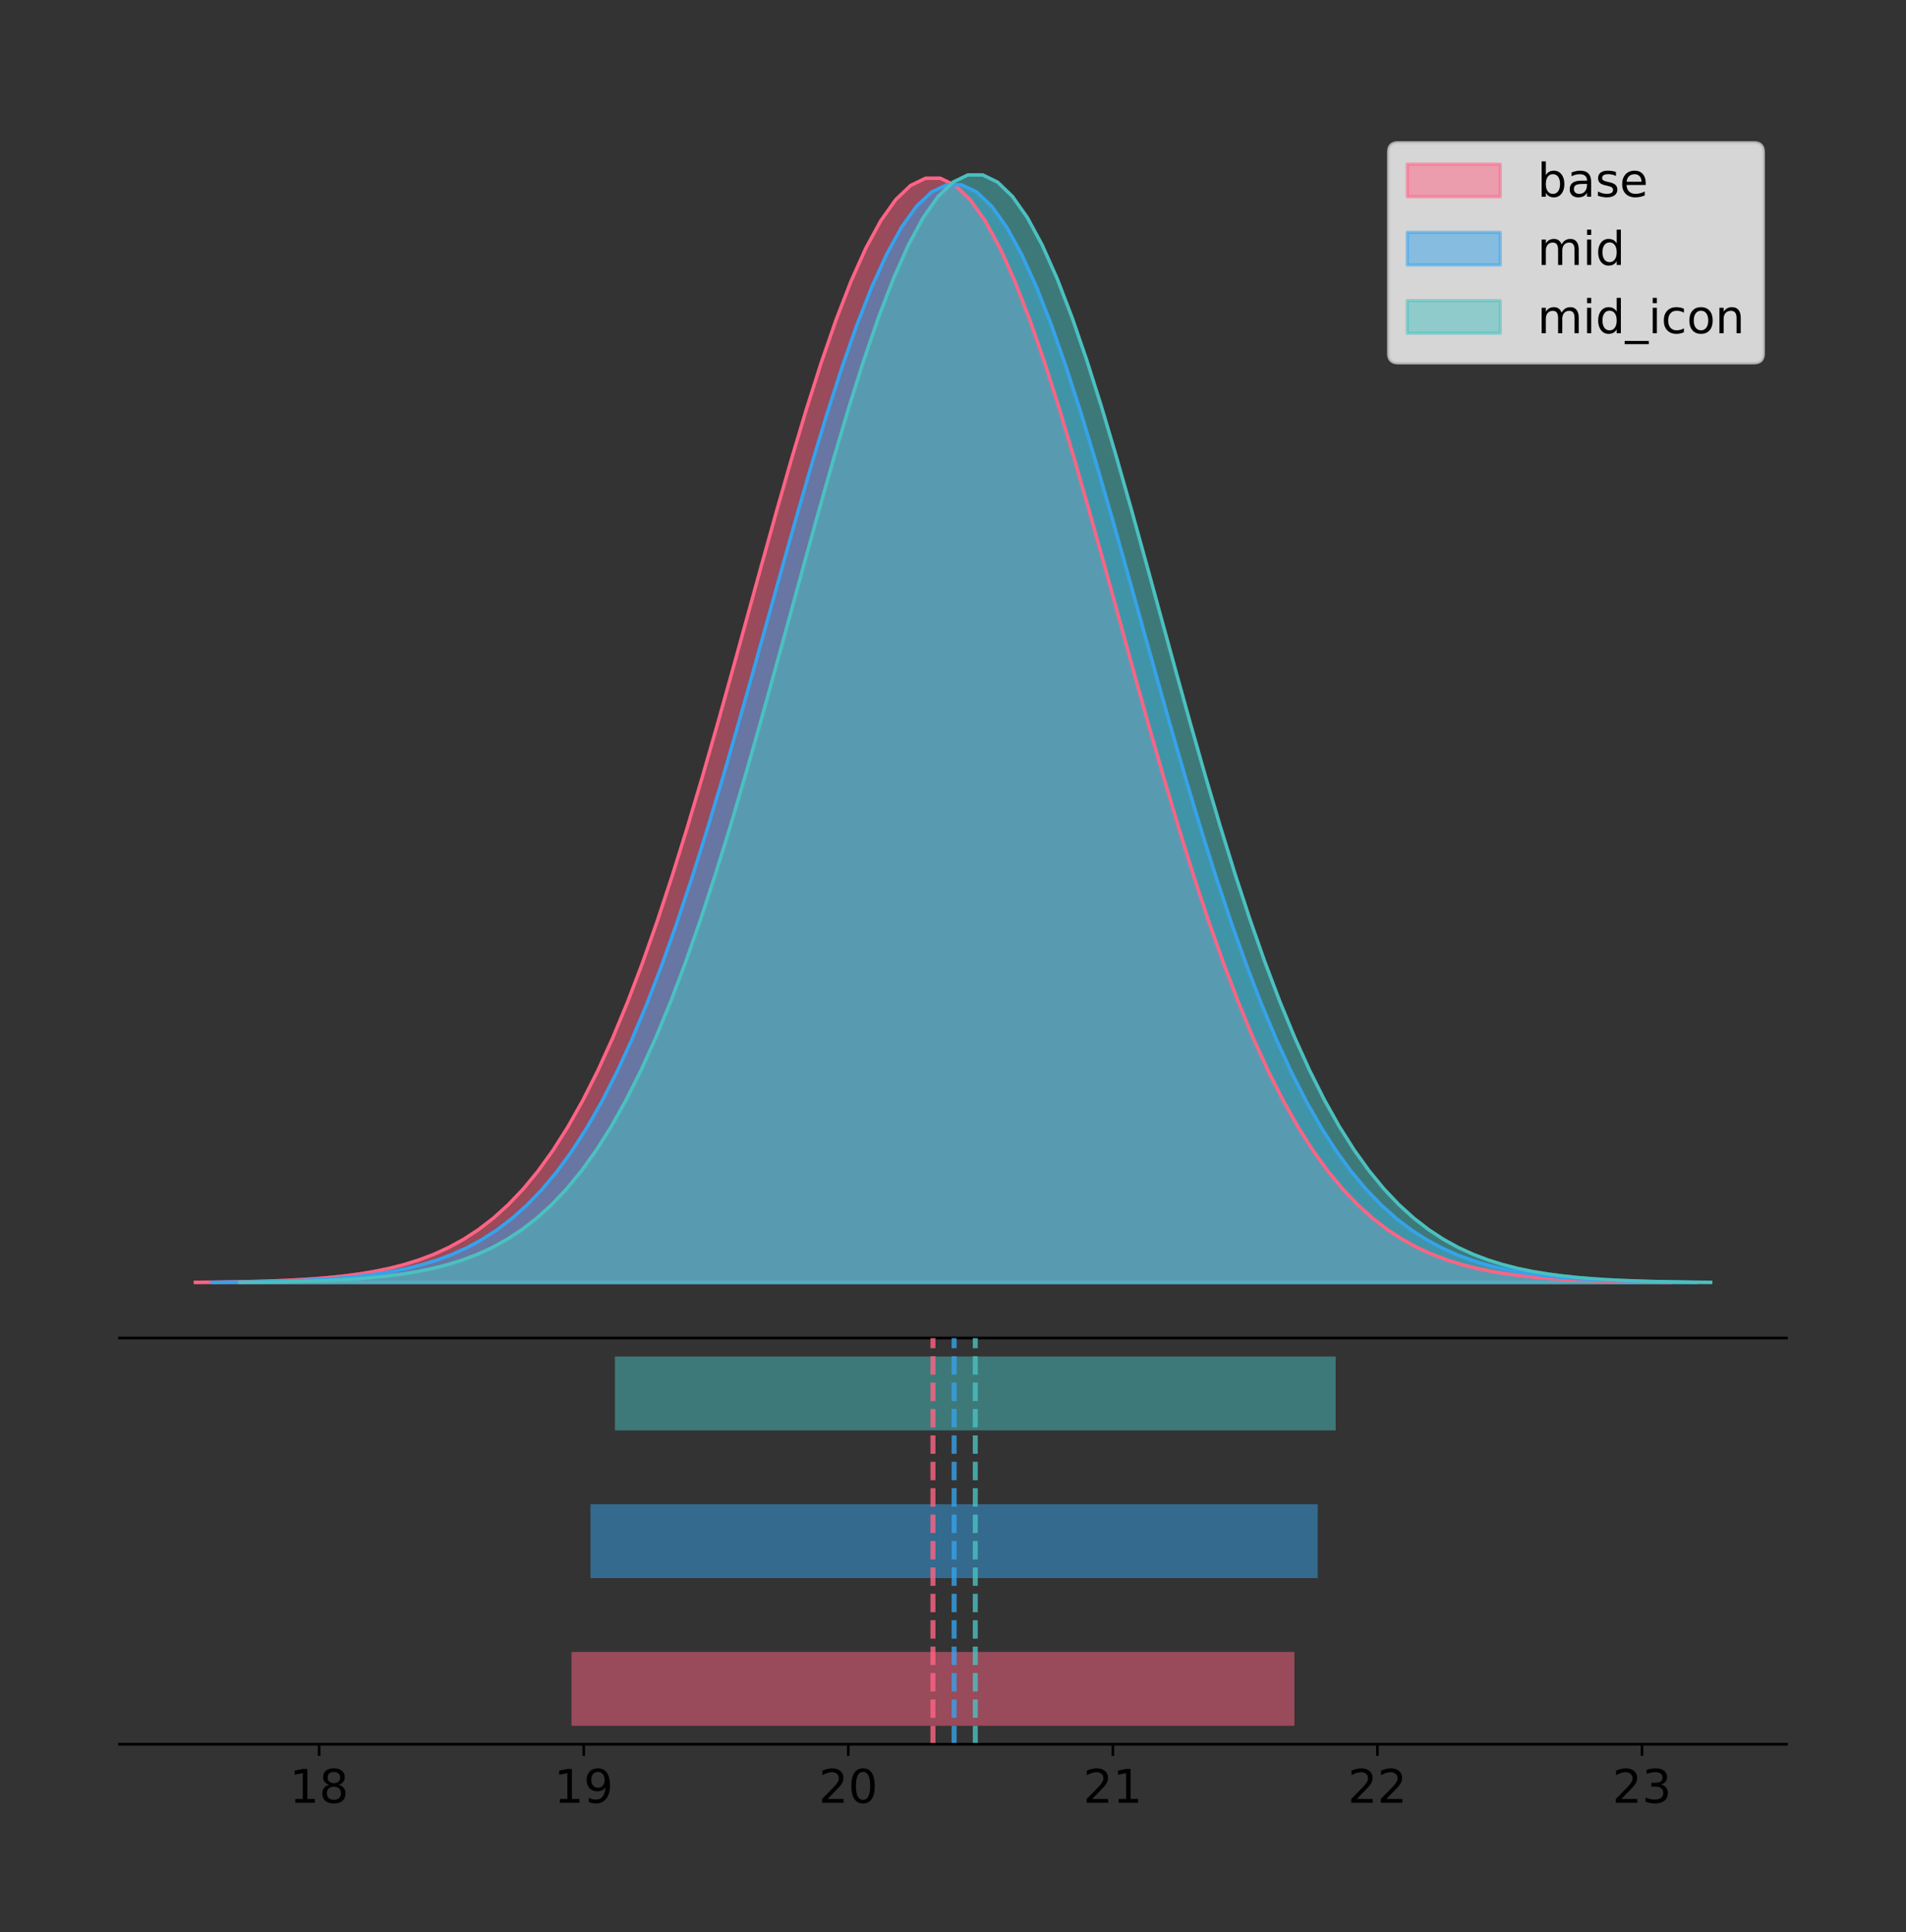 <?xml version="1.0" encoding="utf-8" standalone="no"?>
<!DOCTYPE svg PUBLIC "-//W3C//DTD SVG 1.1//EN"
  "http://www.w3.org/Graphics/SVG/1.1/DTD/svg11.dtd">
<!-- Created with matplotlib (https://matplotlib.org/) -->
<svg height="581.789pt" version="1.1" viewBox="0 0 574.2 581.789" width="574.2pt" xmlns="http://www.w3.org/2000/svg" xmlns:xlink="http://www.w3.org/1999/xlink">
 <rect x="0" y="0" width="574.2" height="581.789" fill="#333333" stroke="none"/>
 <defs>
  <style type="text/css">
*{stroke-linecap:butt;stroke-linejoin:round;}
  </style>
 </defs>
 <g id="figure_1">
  <g id="patch_1">
   <path d="M 0 581.789 
L 574.2 581.789 
L 574.2 0 
L 0 0 
z
" style="fill:none;"/>
  </g>
  <g id="axes_1">
   <g id="patch_2">
    <path d="M 36 402.93 
L 538.2 402.93 
L 538.2 36 
L 36 36 
z
" style="fill:none;"/>
   </g>
   <g id="PolyCollection_1">
    <defs>
     <path d="M 58.827 -195.538 
L 58.827 -195.65 
L 63.317 -195.692 
L 67.806 -195.748 
L 72.296 -195.824 
L 76.785 -195.924 
L 81.275 -196.056 
L 85.764 -196.228 
L 90.254 -196.452 
L 94.743 -196.741 
L 99.233 -197.11 
L 103.723 -197.579 
L 108.212 -198.171 
L 112.702 -198.913 
L 117.191 -199.835 
L 121.681 -200.974 
L 126.17 -202.369 
L 130.66 -204.068 
L 135.149 -206.119 
L 139.639 -208.578 
L 144.128 -211.503 
L 148.618 -214.958 
L 153.107 -219.007 
L 157.597 -223.715 
L 162.086 -229.148 
L 166.576 -235.367 
L 171.065 -242.43 
L 175.555 -250.387 
L 180.044 -259.275 
L 184.534 -269.122 
L 189.023 -279.937 
L 193.513 -291.711 
L 198.002 -304.415 
L 202.492 -317.995 
L 206.982 -332.372 
L 211.471 -347.442 
L 215.961 -363.074 
L 220.45 -379.111 
L 224.94 -395.375 
L 229.429 -411.664 
L 233.919 -427.76 
L 238.408 -443.43 
L 242.898 -458.435 
L 247.387 -472.534 
L 251.877 -485.489 
L 256.366 -497.074 
L 260.856 -507.082 
L 265.345 -515.327 
L 269.835 -521.653 
L 274.324 -525.94 
L 278.814 -528.105 
L 283.303 -528.105 
L 287.793 -525.94 
L 292.282 -521.653 
L 296.772 -515.327 
L 301.262 -507.082 
L 305.751 -497.074 
L 310.241 -485.489 
L 314.73 -472.534 
L 319.22 -458.435 
L 323.709 -443.43 
L 328.199 -427.76 
L 332.688 -411.664 
L 337.178 -395.375 
L 341.667 -379.111 
L 346.157 -363.074 
L 350.646 -347.442 
L 355.136 -332.372 
L 359.625 -317.995 
L 364.115 -304.415 
L 368.604 -291.711 
L 373.094 -279.937 
L 377.583 -269.122 
L 382.073 -259.275 
L 386.562 -250.387 
L 391.052 -242.43 
L 395.542 -235.367 
L 400.031 -229.148 
L 404.521 -223.715 
L 409.01 -219.007 
L 413.5 -214.958 
L 417.989 -211.503 
L 422.479 -208.578 
L 426.968 -206.119 
L 431.458 -204.068 
L 435.947 -202.369 
L 440.437 -200.974 
L 444.926 -199.835 
L 449.416 -198.913 
L 453.905 -198.171 
L 458.395 -197.579 
L 462.884 -197.11 
L 467.374 -196.741 
L 471.863 -196.452 
L 476.353 -196.228 
L 480.842 -196.056 
L 485.332 -195.924 
L 489.821 -195.824 
L 494.311 -195.748 
L 498.801 -195.692 
L 503.29 -195.65 
L 503.29 -195.538 
L 503.29 -195.538 
L 498.801 -195.538 
L 494.311 -195.538 
L 489.821 -195.538 
L 485.332 -195.538 
L 480.842 -195.538 
L 476.353 -195.538 
L 471.863 -195.538 
L 467.374 -195.538 
L 462.884 -195.538 
L 458.395 -195.538 
L 453.905 -195.538 
L 449.416 -195.538 
L 444.926 -195.538 
L 440.437 -195.538 
L 435.947 -195.538 
L 431.458 -195.538 
L 426.968 -195.538 
L 422.479 -195.538 
L 417.989 -195.538 
L 413.5 -195.538 
L 409.01 -195.538 
L 404.521 -195.538 
L 400.031 -195.538 
L 395.542 -195.538 
L 391.052 -195.538 
L 386.562 -195.538 
L 382.073 -195.538 
L 377.583 -195.538 
L 373.094 -195.538 
L 368.604 -195.538 
L 364.115 -195.538 
L 359.625 -195.538 
L 355.136 -195.538 
L 350.646 -195.538 
L 346.157 -195.538 
L 341.667 -195.538 
L 337.178 -195.538 
L 332.688 -195.538 
L 328.199 -195.538 
L 323.709 -195.538 
L 319.22 -195.538 
L 314.73 -195.538 
L 310.241 -195.538 
L 305.751 -195.538 
L 301.262 -195.538 
L 296.772 -195.538 
L 292.282 -195.538 
L 287.793 -195.538 
L 283.303 -195.538 
L 278.814 -195.538 
L 274.324 -195.538 
L 269.835 -195.538 
L 265.345 -195.538 
L 260.856 -195.538 
L 256.366 -195.538 
L 251.877 -195.538 
L 247.387 -195.538 
L 242.898 -195.538 
L 238.408 -195.538 
L 233.919 -195.538 
L 229.429 -195.538 
L 224.94 -195.538 
L 220.45 -195.538 
L 215.961 -195.538 
L 211.471 -195.538 
L 206.982 -195.538 
L 202.492 -195.538 
L 198.002 -195.538 
L 193.513 -195.538 
L 189.023 -195.538 
L 184.534 -195.538 
L 180.044 -195.538 
L 175.555 -195.538 
L 171.065 -195.538 
L 166.576 -195.538 
L 162.086 -195.538 
L 157.597 -195.538 
L 153.107 -195.538 
L 148.618 -195.538 
L 144.128 -195.538 
L 139.639 -195.538 
L 135.149 -195.538 
L 130.66 -195.538 
L 126.17 -195.538 
L 121.681 -195.538 
L 117.191 -195.538 
L 112.702 -195.538 
L 108.212 -195.538 
L 103.723 -195.538 
L 99.233 -195.538 
L 94.743 -195.538 
L 90.254 -195.538 
L 85.764 -195.538 
L 81.275 -195.538 
L 76.785 -195.538 
L 72.296 -195.538 
L 67.806 -195.538 
L 63.317 -195.538 
L 58.827 -195.538 
z
" id="m7f596cb590" style="stroke:#ff6384;stroke-opacity:0.5;"/>
    </defs>
    <g clip-path="url(#p32e3e38501)">
     <use style="fill:#ff6384;fill-opacity:0.5;stroke:#ff6384;stroke-opacity:0.5;" x="0" xlink:href="#m7f596cb590" y="581.789"/>
    </g>
   </g>
   <g id="PolyCollection_2">
    <defs>
     <path d="M 63.867 -195.538 
L 63.867 -195.649 
L 68.383 -195.691 
L 72.9 -195.747 
L 77.416 -195.822 
L 81.933 -195.922 
L 86.449 -196.053 
L 90.966 -196.224 
L 95.482 -196.447 
L 99.999 -196.734 
L 104.516 -197.101 
L 109.032 -197.567 
L 113.549 -198.155 
L 118.065 -198.892 
L 122.582 -199.809 
L 127.098 -200.941 
L 131.615 -202.329 
L 136.131 -204.017 
L 140.648 -206.055 
L 145.164 -208.5 
L 149.681 -211.408 
L 154.197 -214.842 
L 158.714 -218.867 
L 163.23 -223.547 
L 167.747 -228.947 
L 172.264 -235.129 
L 176.78 -242.15 
L 181.297 -250.058 
L 185.813 -258.894 
L 190.33 -268.682 
L 194.846 -279.432 
L 199.363 -291.136 
L 203.879 -303.764 
L 208.396 -317.262 
L 212.912 -331.554 
L 217.429 -346.533 
L 221.945 -362.072 
L 226.462 -378.014 
L 230.978 -394.18 
L 235.495 -410.372 
L 240.012 -426.371 
L 244.528 -441.947 
L 249.045 -456.863 
L 253.561 -470.877 
L 258.078 -483.755 
L 262.594 -495.271 
L 267.111 -505.219 
L 271.627 -513.414 
L 276.144 -519.703 
L 280.66 -523.964 
L 285.177 -526.116 
L 289.693 -526.116 
L 294.21 -523.964 
L 298.727 -519.703 
L 303.243 -513.414 
L 307.76 -505.219 
L 312.276 -495.271 
L 316.793 -483.755 
L 321.309 -470.877 
L 325.826 -456.863 
L 330.342 -441.947 
L 334.859 -426.371 
L 339.375 -410.372 
L 343.892 -394.18 
L 348.408 -378.014 
L 352.925 -362.072 
L 357.441 -346.533 
L 361.958 -331.554 
L 366.475 -317.262 
L 370.991 -303.764 
L 375.508 -291.136 
L 380.024 -279.432 
L 384.541 -268.682 
L 389.057 -258.894 
L 393.574 -250.058 
L 398.09 -242.15 
L 402.607 -235.129 
L 407.123 -228.947 
L 411.64 -223.547 
L 416.156 -218.867 
L 420.673 -214.842 
L 425.189 -211.408 
L 429.706 -208.5 
L 434.223 -206.055 
L 438.739 -204.017 
L 443.256 -202.329 
L 447.772 -200.941 
L 452.289 -199.809 
L 456.805 -198.892 
L 461.322 -198.155 
L 465.838 -197.567 
L 470.355 -197.101 
L 474.871 -196.734 
L 479.388 -196.447 
L 483.904 -196.224 
L 488.421 -196.053 
L 492.937 -195.922 
L 497.454 -195.822 
L 501.971 -195.747 
L 506.487 -195.691 
L 511.004 -195.649 
L 511.004 -195.538 
L 511.004 -195.538 
L 506.487 -195.538 
L 501.971 -195.538 
L 497.454 -195.538 
L 492.937 -195.538 
L 488.421 -195.538 
L 483.904 -195.538 
L 479.388 -195.538 
L 474.871 -195.538 
L 470.355 -195.538 
L 465.838 -195.538 
L 461.322 -195.538 
L 456.805 -195.538 
L 452.289 -195.538 
L 447.772 -195.538 
L 443.256 -195.538 
L 438.739 -195.538 
L 434.223 -195.538 
L 429.706 -195.538 
L 425.189 -195.538 
L 420.673 -195.538 
L 416.156 -195.538 
L 411.64 -195.538 
L 407.123 -195.538 
L 402.607 -195.538 
L 398.09 -195.538 
L 393.574 -195.538 
L 389.057 -195.538 
L 384.541 -195.538 
L 380.024 -195.538 
L 375.508 -195.538 
L 370.991 -195.538 
L 366.475 -195.538 
L 361.958 -195.538 
L 357.441 -195.538 
L 352.925 -195.538 
L 348.408 -195.538 
L 343.892 -195.538 
L 339.375 -195.538 
L 334.859 -195.538 
L 330.342 -195.538 
L 325.826 -195.538 
L 321.309 -195.538 
L 316.793 -195.538 
L 312.276 -195.538 
L 307.76 -195.538 
L 303.243 -195.538 
L 298.727 -195.538 
L 294.21 -195.538 
L 289.693 -195.538 
L 285.177 -195.538 
L 280.66 -195.538 
L 276.144 -195.538 
L 271.627 -195.538 
L 267.111 -195.538 
L 262.594 -195.538 
L 258.078 -195.538 
L 253.561 -195.538 
L 249.045 -195.538 
L 244.528 -195.538 
L 240.012 -195.538 
L 235.495 -195.538 
L 230.978 -195.538 
L 226.462 -195.538 
L 221.945 -195.538 
L 217.429 -195.538 
L 212.912 -195.538 
L 208.396 -195.538 
L 203.879 -195.538 
L 199.363 -195.538 
L 194.846 -195.538 
L 190.33 -195.538 
L 185.813 -195.538 
L 181.297 -195.538 
L 176.78 -195.538 
L 172.264 -195.538 
L 167.747 -195.538 
L 163.23 -195.538 
L 158.714 -195.538 
L 154.197 -195.538 
L 149.681 -195.538 
L 145.164 -195.538 
L 140.648 -195.538 
L 136.131 -195.538 
L 131.615 -195.538 
L 127.098 -195.538 
L 122.582 -195.538 
L 118.065 -195.538 
L 113.549 -195.538 
L 109.032 -195.538 
L 104.516 -195.538 
L 99.999 -195.538 
L 95.482 -195.538 
L 90.966 -195.538 
L 86.449 -195.538 
L 81.933 -195.538 
L 77.416 -195.538 
L 72.9 -195.538 
L 68.383 -195.538 
L 63.867 -195.538 
z
" id="m37e6341b91" style="stroke:#36a2eb;stroke-opacity:0.5;"/>
    </defs>
    <g clip-path="url(#p32e3e38501)">
     <use style="fill:#36a2eb;fill-opacity:0.5;stroke:#36a2eb;stroke-opacity:0.5;" x="0" xlink:href="#m37e6341b91" y="581.789"/>
    </g>
   </g>
   <g id="PolyCollection_3">
    <defs>
     <path d="M 72.251 -195.538 
L 72.251 -195.65 
L 76.727 -195.692 
L 81.203 -195.749 
L 85.679 -195.825 
L 90.155 -195.925 
L 94.631 -196.058 
L 99.106 -196.23 
L 103.582 -196.455 
L 108.058 -196.744 
L 112.534 -197.115 
L 117.01 -197.585 
L 121.486 -198.179 
L 125.962 -198.923 
L 130.438 -199.848 
L 134.914 -200.99 
L 139.39 -202.39 
L 143.866 -204.093 
L 148.342 -206.151 
L 152.818 -208.617 
L 157.294 -211.552 
L 161.77 -215.017 
L 166.246 -219.078 
L 170.722 -223.801 
L 175.198 -229.25 
L 179.674 -235.488 
L 184.15 -242.572 
L 188.626 -250.552 
L 193.102 -259.468 
L 197.578 -269.344 
L 202.054 -280.192 
L 206.53 -292.002 
L 211.006 -304.744 
L 215.482 -318.365 
L 219.958 -332.786 
L 224.434 -347.901 
L 228.91 -363.58 
L 233.386 -379.667 
L 237.862 -395.98 
L 242.338 -412.318 
L 246.814 -428.462 
L 251.29 -444.18 
L 255.766 -459.23 
L 260.242 -473.372 
L 264.718 -486.366 
L 269.194 -497.987 
L 273.67 -508.025 
L 278.146 -516.294 
L 282.622 -522.64 
L 287.098 -526.94 
L 291.574 -529.111 
L 296.05 -529.111 
L 300.526 -526.94 
L 305.002 -522.64 
L 309.478 -516.294 
L 313.954 -508.025 
L 318.43 -497.987 
L 322.906 -486.366 
L 327.382 -473.372 
L 331.858 -459.23 
L 336.333 -444.18 
L 340.809 -428.462 
L 345.285 -412.318 
L 349.761 -395.98 
L 354.237 -379.667 
L 358.713 -363.58 
L 363.189 -347.901 
L 367.665 -332.786 
L 372.141 -318.365 
L 376.617 -304.744 
L 381.093 -292.002 
L 385.569 -280.192 
L 390.045 -269.344 
L 394.521 -259.468 
L 398.997 -250.552 
L 403.473 -242.572 
L 407.949 -235.488 
L 412.425 -229.25 
L 416.901 -223.801 
L 421.377 -219.078 
L 425.853 -215.017 
L 430.329 -211.552 
L 434.805 -208.617 
L 439.281 -206.151 
L 443.757 -204.093 
L 448.233 -202.39 
L 452.709 -200.99 
L 457.185 -199.848 
L 461.661 -198.923 
L 466.137 -198.179 
L 470.613 -197.585 
L 475.089 -197.115 
L 479.565 -196.744 
L 484.041 -196.455 
L 488.517 -196.23 
L 492.993 -196.058 
L 497.469 -195.925 
L 501.945 -195.825 
L 506.421 -195.749 
L 510.897 -195.692 
L 515.373 -195.65 
L 515.373 -195.538 
L 515.373 -195.538 
L 510.897 -195.538 
L 506.421 -195.538 
L 501.945 -195.538 
L 497.469 -195.538 
L 492.993 -195.538 
L 488.517 -195.538 
L 484.041 -195.538 
L 479.565 -195.538 
L 475.089 -195.538 
L 470.613 -195.538 
L 466.137 -195.538 
L 461.661 -195.538 
L 457.185 -195.538 
L 452.709 -195.538 
L 448.233 -195.538 
L 443.757 -195.538 
L 439.281 -195.538 
L 434.805 -195.538 
L 430.329 -195.538 
L 425.853 -195.538 
L 421.377 -195.538 
L 416.901 -195.538 
L 412.425 -195.538 
L 407.949 -195.538 
L 403.473 -195.538 
L 398.997 -195.538 
L 394.521 -195.538 
L 390.045 -195.538 
L 385.569 -195.538 
L 381.093 -195.538 
L 376.617 -195.538 
L 372.141 -195.538 
L 367.665 -195.538 
L 363.189 -195.538 
L 358.713 -195.538 
L 354.237 -195.538 
L 349.761 -195.538 
L 345.285 -195.538 
L 340.809 -195.538 
L 336.333 -195.538 
L 331.858 -195.538 
L 327.382 -195.538 
L 322.906 -195.538 
L 318.43 -195.538 
L 313.954 -195.538 
L 309.478 -195.538 
L 305.002 -195.538 
L 300.526 -195.538 
L 296.05 -195.538 
L 291.574 -195.538 
L 287.098 -195.538 
L 282.622 -195.538 
L 278.146 -195.538 
L 273.67 -195.538 
L 269.194 -195.538 
L 264.718 -195.538 
L 260.242 -195.538 
L 255.766 -195.538 
L 251.29 -195.538 
L 246.814 -195.538 
L 242.338 -195.538 
L 237.862 -195.538 
L 233.386 -195.538 
L 228.91 -195.538 
L 224.434 -195.538 
L 219.958 -195.538 
L 215.482 -195.538 
L 211.006 -195.538 
L 206.53 -195.538 
L 202.054 -195.538 
L 197.578 -195.538 
L 193.102 -195.538 
L 188.626 -195.538 
L 184.15 -195.538 
L 179.674 -195.538 
L 175.198 -195.538 
L 170.722 -195.538 
L 166.246 -195.538 
L 161.77 -195.538 
L 157.294 -195.538 
L 152.818 -195.538 
L 148.342 -195.538 
L 143.866 -195.538 
L 139.39 -195.538 
L 134.914 -195.538 
L 130.438 -195.538 
L 125.962 -195.538 
L 121.486 -195.538 
L 117.01 -195.538 
L 112.534 -195.538 
L 108.058 -195.538 
L 103.582 -195.538 
L 99.106 -195.538 
L 94.631 -195.538 
L 90.155 -195.538 
L 85.679 -195.538 
L 81.203 -195.538 
L 76.727 -195.538 
L 72.251 -195.538 
z
" id="mb590c87e00" style="stroke:#4bc0c0;stroke-opacity:0.5;"/>
    </defs>
    <g clip-path="url(#p32e3e38501)">
     <use style="fill:#4bc0c0;fill-opacity:0.5;stroke:#4bc0c0;stroke-opacity:0.5;" x="0" xlink:href="#mb590c87e00" y="581.789"/>
    </g>
   </g>
   <g id="line2d_1">
    <path clip-path="url(#p32e3e38501)" d="M 58.827 386.14 
L 63.317 386.098 
L 67.806 386.041 
L 72.296 385.965 
L 76.785 385.865 
L 81.275 385.733 
L 85.764 385.561 
L 90.254 385.337 
L 94.743 385.049 
L 99.233 384.679 
L 103.723 384.21 
L 108.212 383.618 
L 112.702 382.877 
L 117.191 381.954 
L 121.681 380.816 
L 126.17 379.42 
L 130.66 377.722 
L 135.149 375.671 
L 139.639 373.212 
L 144.128 370.286 
L 148.618 366.831 
L 153.107 362.782 
L 157.597 358.074 
L 162.086 352.641 
L 166.576 346.422 
L 171.065 339.359 
L 175.555 331.403 
L 180.044 322.514 
L 184.534 312.668 
L 189.023 301.853 
L 193.513 290.078 
L 198.002 277.374 
L 202.492 263.795 
L 206.982 249.418 
L 211.471 234.348 
L 215.961 218.716 
L 220.45 202.678 
L 224.94 186.414 
L 229.429 170.125 
L 233.919 154.03 
L 238.408 138.36 
L 242.898 123.354 
L 247.387 109.256 
L 251.877 96.301 
L 256.366 84.715 
L 260.856 74.707 
L 265.345 66.463 
L 269.835 60.136 
L 274.324 55.849 
L 278.814 53.685 
L 283.303 53.685 
L 287.793 55.849 
L 292.282 60.136 
L 296.772 66.463 
L 301.262 74.707 
L 305.751 84.715 
L 310.241 96.301 
L 314.73 109.256 
L 319.22 123.354 
L 323.709 138.36 
L 328.199 154.03 
L 332.688 170.125 
L 337.178 186.414 
L 341.667 202.678 
L 346.157 218.716 
L 350.646 234.348 
L 355.136 249.418 
L 359.625 263.795 
L 364.115 277.374 
L 368.604 290.078 
L 373.094 301.853 
L 377.583 312.668 
L 382.073 322.514 
L 386.562 331.403 
L 391.052 339.359 
L 395.542 346.422 
L 400.031 352.641 
L 404.521 358.074 
L 409.01 362.782 
L 413.5 366.831 
L 417.989 370.286 
L 422.479 373.212 
L 426.968 375.671 
L 431.458 377.722 
L 435.947 379.42 
L 440.437 380.816 
L 444.926 381.954 
L 449.416 382.877 
L 453.905 383.618 
L 458.395 384.21 
L 462.884 384.679 
L 467.374 385.049 
L 471.863 385.337 
L 476.353 385.561 
L 480.842 385.733 
L 485.332 385.865 
L 489.821 385.965 
L 494.311 386.041 
L 498.801 386.098 
L 503.29 386.14 
" style="fill:none;stroke:#ff6384;stroke-linecap:square;"/>
   </g>
   <g id="line2d_2">
    <path clip-path="url(#p32e3e38501)" d="M 63.867 386.14 
L 68.383 386.099 
L 72.9 386.042 
L 77.416 385.967 
L 81.933 385.868 
L 86.449 385.736 
L 90.966 385.565 
L 95.482 385.343 
L 99.999 385.056 
L 104.516 384.689 
L 109.032 384.222 
L 113.549 383.634 
L 118.065 382.897 
L 122.582 381.98 
L 127.098 380.848 
L 131.615 379.461 
L 136.131 377.773 
L 140.648 375.734 
L 145.164 373.29 
L 149.681 370.382 
L 154.197 366.947 
L 158.714 362.923 
L 163.23 358.242 
L 167.747 352.842 
L 172.264 346.66 
L 176.78 339.639 
L 181.297 331.731 
L 185.813 322.896 
L 190.33 313.108 
L 194.846 302.357 
L 199.363 290.653 
L 203.879 278.025 
L 208.396 264.527 
L 212.912 250.236 
L 217.429 235.256 
L 221.945 219.718 
L 226.462 203.776 
L 230.978 187.609 
L 235.495 171.417 
L 240.012 155.418 
L 244.528 139.842 
L 249.045 124.927 
L 253.561 110.912 
L 258.078 98.035 
L 262.594 86.518 
L 267.111 76.571 
L 271.627 68.375 
L 276.144 62.087 
L 280.66 57.825 
L 285.177 55.674 
L 289.693 55.674 
L 294.21 57.825 
L 298.727 62.087 
L 303.243 68.375 
L 307.76 76.571 
L 312.276 86.518 
L 316.793 98.035 
L 321.309 110.912 
L 325.826 124.927 
L 330.342 139.842 
L 334.859 155.418 
L 339.375 171.417 
L 343.892 187.609 
L 348.408 203.776 
L 352.925 219.718 
L 357.441 235.256 
L 361.958 250.236 
L 366.475 264.527 
L 370.991 278.025 
L 375.508 290.653 
L 380.024 302.357 
L 384.541 313.108 
L 389.057 322.896 
L 393.574 331.731 
L 398.09 339.639 
L 402.607 346.66 
L 407.123 352.842 
L 411.64 358.242 
L 416.156 362.923 
L 420.673 366.947 
L 425.189 370.382 
L 429.706 373.29 
L 434.223 375.734 
L 438.739 377.773 
L 443.256 379.461 
L 447.772 380.848 
L 452.289 381.98 
L 456.805 382.897 
L 461.322 383.634 
L 465.838 384.222 
L 470.355 384.689 
L 474.871 385.056 
L 479.388 385.343 
L 483.904 385.565 
L 488.421 385.736 
L 492.937 385.868 
L 497.454 385.967 
L 501.971 386.042 
L 506.487 386.099 
L 511.004 386.14 
" style="fill:none;stroke:#36a2eb;stroke-linecap:square;"/>
   </g>
   <g id="line2d_3">
    <path clip-path="url(#p32e3e38501)" d="M 72.251 386.139 
L 76.727 386.097 
L 81.203 386.04 
L 85.679 385.965 
L 90.155 385.864 
L 94.631 385.732 
L 99.106 385.559 
L 103.582 385.334 
L 108.058 385.045 
L 112.534 384.675 
L 117.01 384.204 
L 121.486 383.61 
L 125.962 382.867 
L 130.438 381.941 
L 134.914 380.799 
L 139.39 379.399 
L 143.866 377.696 
L 148.342 375.639 
L 152.818 373.172 
L 157.294 370.238 
L 161.77 366.772 
L 166.246 362.711 
L 170.722 357.989 
L 175.198 352.539 
L 179.674 346.301 
L 184.15 339.217 
L 188.626 331.237 
L 193.102 322.322 
L 197.578 312.445 
L 202.054 301.597 
L 206.53 289.787 
L 211.006 277.045 
L 215.482 263.424 
L 219.958 249.004 
L 224.434 233.888 
L 228.91 218.209 
L 233.386 202.123 
L 237.862 185.809 
L 242.338 169.471 
L 246.814 153.327 
L 251.29 137.61 
L 255.766 122.559 
L 260.242 108.418 
L 264.718 95.423 
L 269.194 83.803 
L 273.67 73.765 
L 278.146 65.495 
L 282.622 59.15 
L 287.098 54.85 
L 291.574 52.679 
L 296.05 52.679 
L 300.526 54.85 
L 305.002 59.15 
L 309.478 65.495 
L 313.954 73.765 
L 318.43 83.803 
L 322.906 95.423 
L 327.382 108.418 
L 331.858 122.559 
L 336.333 137.61 
L 340.809 153.327 
L 345.285 169.471 
L 349.761 185.809 
L 354.237 202.123 
L 358.713 218.209 
L 363.189 233.888 
L 367.665 249.004 
L 372.141 263.424 
L 376.617 277.045 
L 381.093 289.787 
L 385.569 301.597 
L 390.045 312.445 
L 394.521 322.322 
L 398.997 331.237 
L 403.473 339.217 
L 407.949 346.301 
L 412.425 352.539 
L 416.901 357.989 
L 421.377 362.711 
L 425.853 366.772 
L 430.329 370.238 
L 434.805 373.172 
L 439.281 375.639 
L 443.757 377.696 
L 448.233 379.399 
L 452.709 380.799 
L 457.185 381.941 
L 461.661 382.867 
L 466.137 383.61 
L 470.613 384.204 
L 475.089 384.675 
L 479.565 385.045 
L 484.041 385.334 
L 488.517 385.559 
L 492.993 385.732 
L 497.469 385.864 
L 501.945 385.965 
L 506.421 386.04 
L 510.897 386.097 
L 515.373 386.139 
" style="fill:none;stroke:#4bc0c0;stroke-linecap:square;"/>
   </g>
   <g id="patch_3">
    <path d="M 36 402.93 
L 538.2 402.93 
" style="fill:none;stroke:#000000;stroke-linecap:square;stroke-linejoin:miter;stroke-width:0.8;"/>
   </g>
   <g id="legend_1">
    <g id="patch_4">
     <path d="M 421.16 109.237 
L 528.4 109.237 
Q 531.2 109.237 531.2 106.438 
L 531.2 45.8 
Q 531.2 43 528.4 43 
L 421.16 43 
Q 418.36 43 418.36 45.8 
L 418.36 106.438 
Q 418.36 109.237 421.16 109.237 
z
" style="fill:#ffffff;opacity:0.8;stroke:#cccccc;stroke-linejoin:miter;"/>
    </g>
    <g id="patch_5">
     <path d="M 423.96 59.238 
L 451.96 59.238 
L 451.96 49.438 
L 423.96 49.438 
z
" style="fill:#ff6384;opacity:0.5;stroke:#ff6384;stroke-linejoin:miter;"/>
    </g>
    <g id="text_1">
     <!-- base -->
     <defs>
      <path d="M 48.688 27.297 
Q 48.688 37.203 44.609 42.844 
Q 40.531 48.484 33.406 48.484 
Q 26.266 48.484 22.188 42.844 
Q 18.109 37.203 18.109 27.297 
Q 18.109 17.391 22.188 11.75 
Q 26.266 6.109 33.406 6.109 
Q 40.531 6.109 44.609 11.75 
Q 48.688 17.391 48.688 27.297 
z
M 18.109 46.391 
Q 20.953 51.266 25.266 53.625 
Q 29.594 56 35.594 56 
Q 45.562 56 51.781 48.094 
Q 58.016 40.188 58.016 27.297 
Q 58.016 14.406 51.781 6.484 
Q 45.562 -1.422 35.594 -1.422 
Q 29.594 -1.422 25.266 0.953 
Q 20.953 3.328 18.109 8.203 
L 18.109 0 
L 9.078 0 
L 9.078 75.984 
L 18.109 75.984 
z
" id="DejaVuSans-98"/>
      <path d="M 34.281 27.484 
Q 23.391 27.484 19.188 25 
Q 14.984 22.516 14.984 16.5 
Q 14.984 11.719 18.141 8.906 
Q 21.297 6.109 26.703 6.109 
Q 34.188 6.109 38.703 11.406 
Q 43.219 16.703 43.219 25.484 
L 43.219 27.484 
z
M 52.203 31.203 
L 52.203 0 
L 43.219 0 
L 43.219 8.297 
Q 40.141 3.328 35.547 0.953 
Q 30.953 -1.422 24.312 -1.422 
Q 15.922 -1.422 10.953 3.297 
Q 6 8.016 6 15.922 
Q 6 25.141 12.172 29.828 
Q 18.359 34.516 30.609 34.516 
L 43.219 34.516 
L 43.219 35.406 
Q 43.219 41.609 39.141 45 
Q 35.062 48.391 27.688 48.391 
Q 23 48.391 18.547 47.266 
Q 14.109 46.141 10.016 43.891 
L 10.016 52.203 
Q 14.938 54.109 19.578 55.047 
Q 24.219 56 28.609 56 
Q 40.484 56 46.344 49.844 
Q 52.203 43.703 52.203 31.203 
z
" id="DejaVuSans-97"/>
      <path d="M 44.281 53.078 
L 44.281 44.578 
Q 40.484 46.531 36.375 47.5 
Q 32.281 48.484 27.875 48.484 
Q 21.188 48.484 17.844 46.438 
Q 14.5 44.391 14.5 40.281 
Q 14.5 37.156 16.891 35.375 
Q 19.281 33.594 26.516 31.984 
L 29.594 31.297 
Q 39.156 29.25 43.188 25.516 
Q 47.219 21.781 47.219 15.094 
Q 47.219 7.469 41.188 3.016 
Q 35.156 -1.422 24.609 -1.422 
Q 20.219 -1.422 15.453 -0.562 
Q 10.688 0.297 5.422 2 
L 5.422 11.281 
Q 10.406 8.688 15.234 7.391 
Q 20.062 6.109 24.812 6.109 
Q 31.156 6.109 34.562 8.281 
Q 37.984 10.453 37.984 14.406 
Q 37.984 18.062 35.516 20.016 
Q 33.062 21.969 24.703 23.781 
L 21.578 24.516 
Q 13.234 26.266 9.516 29.906 
Q 5.812 33.547 5.812 39.891 
Q 5.812 47.609 11.281 51.797 
Q 16.75 56 26.812 56 
Q 31.781 56 36.172 55.266 
Q 40.578 54.547 44.281 53.078 
z
" id="DejaVuSans-115"/>
      <path d="M 56.203 29.594 
L 56.203 25.203 
L 14.891 25.203 
Q 15.484 15.922 20.484 11.062 
Q 25.484 6.203 34.422 6.203 
Q 39.594 6.203 44.453 7.469 
Q 49.312 8.734 54.109 11.281 
L 54.109 2.781 
Q 49.266 0.734 44.188 -0.344 
Q 39.109 -1.422 33.891 -1.422 
Q 20.797 -1.422 13.156 6.188 
Q 5.516 13.812 5.516 26.812 
Q 5.516 40.234 12.766 48.109 
Q 20.016 56 32.328 56 
Q 43.359 56 49.781 48.891 
Q 56.203 41.797 56.203 29.594 
z
M 47.219 32.234 
Q 47.125 39.594 43.094 43.984 
Q 39.062 48.391 32.422 48.391 
Q 24.906 48.391 20.391 44.141 
Q 15.875 39.891 15.188 32.172 
z
" id="DejaVuSans-101"/>
     </defs>
     <g transform="translate(463.16 59.238)scale(0.14 -0.14)">
      <use xlink:href="#DejaVuSans-98"/>
      <use x="63.477" xlink:href="#DejaVuSans-97"/>
      <use x="124.756" xlink:href="#DejaVuSans-115"/>
      <use x="176.855" xlink:href="#DejaVuSans-101"/>
     </g>
    </g>
    <g id="patch_6">
     <path d="M 423.96 79.787 
L 451.96 79.787 
L 451.96 69.987 
L 423.96 69.987 
z
" style="fill:#36a2eb;opacity:0.5;stroke:#36a2eb;stroke-linejoin:miter;"/>
    </g>
    <g id="text_2">
     <!-- mid -->
     <defs>
      <path d="M 52 44.188 
Q 55.375 50.25 60.062 53.125 
Q 64.75 56 71.094 56 
Q 79.641 56 84.281 50.016 
Q 88.922 44.047 88.922 33.016 
L 88.922 0 
L 79.891 0 
L 79.891 32.719 
Q 79.891 40.578 77.094 44.375 
Q 74.312 48.188 68.609 48.188 
Q 61.625 48.188 57.562 43.547 
Q 53.516 38.922 53.516 30.906 
L 53.516 0 
L 44.484 0 
L 44.484 32.719 
Q 44.484 40.625 41.703 44.406 
Q 38.922 48.188 33.109 48.188 
Q 26.219 48.188 22.156 43.531 
Q 18.109 38.875 18.109 30.906 
L 18.109 0 
L 9.078 0 
L 9.078 54.688 
L 18.109 54.688 
L 18.109 46.188 
Q 21.188 51.219 25.484 53.609 
Q 29.781 56 35.688 56 
Q 41.656 56 45.828 52.969 
Q 50 49.953 52 44.188 
z
" id="DejaVuSans-109"/>
      <path d="M 9.422 54.688 
L 18.406 54.688 
L 18.406 0 
L 9.422 0 
z
M 9.422 75.984 
L 18.406 75.984 
L 18.406 64.594 
L 9.422 64.594 
z
" id="DejaVuSans-105"/>
      <path d="M 45.406 46.391 
L 45.406 75.984 
L 54.391 75.984 
L 54.391 0 
L 45.406 0 
L 45.406 8.203 
Q 42.578 3.328 38.25 0.953 
Q 33.938 -1.422 27.875 -1.422 
Q 17.969 -1.422 11.734 6.484 
Q 5.516 14.406 5.516 27.297 
Q 5.516 40.188 11.734 48.094 
Q 17.969 56 27.875 56 
Q 33.938 56 38.25 53.625 
Q 42.578 51.266 45.406 46.391 
z
M 14.797 27.297 
Q 14.797 17.391 18.875 11.75 
Q 22.953 6.109 30.078 6.109 
Q 37.203 6.109 41.297 11.75 
Q 45.406 17.391 45.406 27.297 
Q 45.406 37.203 41.297 42.844 
Q 37.203 48.484 30.078 48.484 
Q 22.953 48.484 18.875 42.844 
Q 14.797 37.203 14.797 27.297 
z
" id="DejaVuSans-100"/>
     </defs>
     <g transform="translate(463.16 79.787)scale(0.14 -0.14)">
      <use xlink:href="#DejaVuSans-109"/>
      <use x="97.412" xlink:href="#DejaVuSans-105"/>
      <use x="125.195" xlink:href="#DejaVuSans-100"/>
     </g>
    </g>
    <g id="patch_7">
     <path d="M 423.96 100.337 
L 451.96 100.337 
L 451.96 90.537 
L 423.96 90.537 
z
" style="fill:#4bc0c0;opacity:0.5;stroke:#4bc0c0;stroke-linejoin:miter;"/>
    </g>
    <g id="text_3">
     <!-- mid_icon -->
     <defs>
      <path d="M 50.984 -16.609 
L 50.984 -23.578 
L -0.984 -23.578 
L -0.984 -16.609 
z
" id="DejaVuSans-95"/>
      <path d="M 48.781 52.594 
L 48.781 44.188 
Q 44.969 46.297 41.141 47.344 
Q 37.312 48.391 33.406 48.391 
Q 24.656 48.391 19.812 42.844 
Q 14.984 37.312 14.984 27.297 
Q 14.984 17.281 19.812 11.734 
Q 24.656 6.203 33.406 6.203 
Q 37.312 6.203 41.141 7.25 
Q 44.969 8.297 48.781 10.406 
L 48.781 2.094 
Q 45.016 0.344 40.984 -0.531 
Q 36.969 -1.422 32.422 -1.422 
Q 20.062 -1.422 12.781 6.344 
Q 5.516 14.109 5.516 27.297 
Q 5.516 40.672 12.859 48.328 
Q 20.219 56 33.016 56 
Q 37.156 56 41.109 55.141 
Q 45.062 54.297 48.781 52.594 
z
" id="DejaVuSans-99"/>
      <path d="M 30.609 48.391 
Q 23.391 48.391 19.188 42.75 
Q 14.984 37.109 14.984 27.297 
Q 14.984 17.484 19.156 11.844 
Q 23.344 6.203 30.609 6.203 
Q 37.797 6.203 41.984 11.859 
Q 46.188 17.531 46.188 27.297 
Q 46.188 37.016 41.984 42.703 
Q 37.797 48.391 30.609 48.391 
z
M 30.609 56 
Q 42.328 56 49.016 48.375 
Q 55.719 40.766 55.719 27.297 
Q 55.719 13.875 49.016 6.219 
Q 42.328 -1.422 30.609 -1.422 
Q 18.844 -1.422 12.172 6.219 
Q 5.516 13.875 5.516 27.297 
Q 5.516 40.766 12.172 48.375 
Q 18.844 56 30.609 56 
z
" id="DejaVuSans-111"/>
      <path d="M 54.891 33.016 
L 54.891 0 
L 45.906 0 
L 45.906 32.719 
Q 45.906 40.484 42.875 44.328 
Q 39.844 48.188 33.797 48.188 
Q 26.516 48.188 22.312 43.547 
Q 18.109 38.922 18.109 30.906 
L 18.109 0 
L 9.078 0 
L 9.078 54.688 
L 18.109 54.688 
L 18.109 46.188 
Q 21.344 51.125 25.703 53.562 
Q 30.078 56 35.797 56 
Q 45.219 56 50.047 50.172 
Q 54.891 44.344 54.891 33.016 
z
" id="DejaVuSans-110"/>
     </defs>
     <g transform="translate(463.16 100.337)scale(0.14 -0.14)">
      <use xlink:href="#DejaVuSans-109"/>
      <use x="97.412" xlink:href="#DejaVuSans-105"/>
      <use x="125.195" xlink:href="#DejaVuSans-100"/>
      <use x="188.672" xlink:href="#DejaVuSans-95"/>
      <use x="238.672" xlink:href="#DejaVuSans-105"/>
      <use x="266.455" xlink:href="#DejaVuSans-99"/>
      <use x="321.436" xlink:href="#DejaVuSans-111"/>
      <use x="382.617" xlink:href="#DejaVuSans-110"/>
     </g>
    </g>
   </g>
  </g>
  <g id="axes_2">
   <g id="patch_8">
    <path d="M 36 525.24 
L 538.2 525.24 
L 538.2 402.93 
L 36 402.93 
z
" style="fill:none;"/>
   </g>
   <g id="patch_9">
    <path clip-path="url(#p4ea3a96e7f)" d="M 172.165 519.68 
L 389.952 519.68 
L 389.952 497.442 
L 172.165 497.442 
z
" style="fill:#ff6384;opacity:0.5;"/>
   </g>
   <g id="patch_10">
    <path clip-path="url(#p4ea3a96e7f)" d="M 177.887 475.204 
L 396.984 475.204 
L 396.984 452.966 
L 177.887 452.966 
z
" style="fill:#36a2eb;opacity:0.5;"/>
   </g>
   <g id="patch_11">
    <path clip-path="url(#p4ea3a96e7f)" d="M 185.247 430.728 
L 402.377 430.728 
L 402.377 408.49 
L 185.247 408.49 
z
" style="fill:#4bc0c0;opacity:0.5;"/>
   </g>
   <g id="matplotlib.axis_1">
    <g id="xtick_1">
     <g id="line2d_4">
      <defs>
       <path d="M 0 0 
L 0 3.5 
" id="m8693aaf0e6" style="stroke:#000000;stroke-width:0.8;"/>
      </defs>
      <g>
       <use style="stroke:#000000;stroke-width:0.8;" x="96.14" xlink:href="#m8693aaf0e6" y="525.24"/>
      </g>
     </g>
     <g id="text_4">
      <!-- 18 -->
      <defs>
       <path d="M 12.406 8.297 
L 28.516 8.297 
L 28.516 63.922 
L 10.984 60.406 
L 10.984 69.391 
L 28.422 72.906 
L 38.281 72.906 
L 38.281 8.297 
L 54.391 8.297 
L 54.391 0 
L 12.406 0 
z
" id="DejaVuSans-49"/>
       <path d="M 31.781 34.625 
Q 24.75 34.625 20.719 30.859 
Q 16.703 27.094 16.703 20.516 
Q 16.703 13.922 20.719 10.156 
Q 24.75 6.391 31.781 6.391 
Q 38.812 6.391 42.859 10.172 
Q 46.922 13.969 46.922 20.516 
Q 46.922 27.094 42.891 30.859 
Q 38.875 34.625 31.781 34.625 
z
M 21.922 38.812 
Q 15.578 40.375 12.031 44.719 
Q 8.5 49.078 8.5 55.328 
Q 8.5 64.062 14.719 69.141 
Q 20.953 74.219 31.781 74.219 
Q 42.672 74.219 48.875 69.141 
Q 55.078 64.062 55.078 55.328 
Q 55.078 49.078 51.531 44.719 
Q 48 40.375 41.703 38.812 
Q 48.828 37.156 52.797 32.312 
Q 56.781 27.484 56.781 20.516 
Q 56.781 9.906 50.312 4.234 
Q 43.844 -1.422 31.781 -1.422 
Q 19.734 -1.422 13.25 4.234 
Q 6.781 9.906 6.781 20.516 
Q 6.781 27.484 10.781 32.312 
Q 14.797 37.156 21.922 38.812 
z
M 18.312 54.391 
Q 18.312 48.734 21.844 45.562 
Q 25.391 42.391 31.781 42.391 
Q 38.141 42.391 41.719 45.562 
Q 45.312 48.734 45.312 54.391 
Q 45.312 60.062 41.719 63.234 
Q 38.141 66.406 31.781 66.406 
Q 25.391 66.406 21.844 63.234 
Q 18.312 60.062 18.312 54.391 
z
" id="DejaVuSans-56"/>
      </defs>
      <g transform="translate(87.233 542.878)scale(0.14 -0.14)">
       <use xlink:href="#DejaVuSans-49"/>
       <use x="63.623" xlink:href="#DejaVuSans-56"/>
      </g>
     </g>
    </g>
    <g id="xtick_2">
     <g id="line2d_5">
      <g>
       <use style="stroke:#000000;stroke-width:0.8;" x="175.846" xlink:href="#m8693aaf0e6" y="525.24"/>
      </g>
     </g>
     <g id="text_5">
      <!-- 19 -->
      <defs>
       <path d="M 10.984 1.516 
L 10.984 10.5 
Q 14.703 8.734 18.5 7.812 
Q 22.312 6.891 25.984 6.891 
Q 35.75 6.891 40.891 13.453 
Q 46.047 20.016 46.781 33.406 
Q 43.953 29.203 39.594 26.953 
Q 35.25 24.703 29.984 24.703 
Q 19.047 24.703 12.672 31.312 
Q 6.297 37.938 6.297 49.422 
Q 6.297 60.641 12.938 67.422 
Q 19.578 74.219 30.609 74.219 
Q 43.266 74.219 49.922 64.516 
Q 56.594 54.828 56.594 36.375 
Q 56.594 19.141 48.406 8.859 
Q 40.234 -1.422 26.422 -1.422 
Q 22.703 -1.422 18.891 -0.688 
Q 15.094 0.047 10.984 1.516 
z
M 30.609 32.422 
Q 37.25 32.422 41.125 36.953 
Q 45.016 41.5 45.016 49.422 
Q 45.016 57.281 41.125 61.844 
Q 37.25 66.406 30.609 66.406 
Q 23.969 66.406 20.094 61.844 
Q 16.219 57.281 16.219 49.422 
Q 16.219 41.5 20.094 36.953 
Q 23.969 32.422 30.609 32.422 
z
" id="DejaVuSans-57"/>
      </defs>
      <g transform="translate(166.939 542.878)scale(0.14 -0.14)">
       <use xlink:href="#DejaVuSans-49"/>
       <use x="63.623" xlink:href="#DejaVuSans-57"/>
      </g>
     </g>
    </g>
    <g id="xtick_3">
     <g id="line2d_6">
      <g>
       <use style="stroke:#000000;stroke-width:0.8;" x="255.553" xlink:href="#m8693aaf0e6" y="525.24"/>
      </g>
     </g>
     <g id="text_6">
      <!-- 20 -->
      <defs>
       <path d="M 19.188 8.297 
L 53.609 8.297 
L 53.609 0 
L 7.328 0 
L 7.328 8.297 
Q 12.938 14.109 22.625 23.891 
Q 32.328 33.688 34.812 36.531 
Q 39.547 41.844 41.422 45.531 
Q 43.312 49.219 43.312 52.781 
Q 43.312 58.594 39.234 62.25 
Q 35.156 65.922 28.609 65.922 
Q 23.969 65.922 18.812 64.312 
Q 13.672 62.703 7.812 59.422 
L 7.812 69.391 
Q 13.766 71.781 18.938 73 
Q 24.125 74.219 28.422 74.219 
Q 39.75 74.219 46.484 68.547 
Q 53.219 62.891 53.219 53.422 
Q 53.219 48.922 51.531 44.891 
Q 49.859 40.875 45.406 35.406 
Q 44.188 33.984 37.641 27.219 
Q 31.109 20.453 19.188 8.297 
z
" id="DejaVuSans-50"/>
       <path d="M 31.781 66.406 
Q 24.172 66.406 20.328 58.906 
Q 16.5 51.422 16.5 36.375 
Q 16.5 21.391 20.328 13.891 
Q 24.172 6.391 31.781 6.391 
Q 39.453 6.391 43.281 13.891 
Q 47.125 21.391 47.125 36.375 
Q 47.125 51.422 43.281 58.906 
Q 39.453 66.406 31.781 66.406 
z
M 31.781 74.219 
Q 44.047 74.219 50.516 64.516 
Q 56.984 54.828 56.984 36.375 
Q 56.984 17.969 50.516 8.266 
Q 44.047 -1.422 31.781 -1.422 
Q 19.531 -1.422 13.062 8.266 
Q 6.594 17.969 6.594 36.375 
Q 6.594 54.828 13.062 64.516 
Q 19.531 74.219 31.781 74.219 
z
" id="DejaVuSans-48"/>
      </defs>
      <g transform="translate(246.645 542.878)scale(0.14 -0.14)">
       <use xlink:href="#DejaVuSans-50"/>
       <use x="63.623" xlink:href="#DejaVuSans-48"/>
      </g>
     </g>
    </g>
    <g id="xtick_4">
     <g id="line2d_7">
      <g>
       <use style="stroke:#000000;stroke-width:0.8;" x="335.259" xlink:href="#m8693aaf0e6" y="525.24"/>
      </g>
     </g>
     <g id="text_7">
      <!-- 21 -->
      <g transform="translate(326.351 542.878)scale(0.14 -0.14)">
       <use xlink:href="#DejaVuSans-50"/>
       <use x="63.623" xlink:href="#DejaVuSans-49"/>
      </g>
     </g>
    </g>
    <g id="xtick_5">
     <g id="line2d_8">
      <g>
       <use style="stroke:#000000;stroke-width:0.8;" x="414.965" xlink:href="#m8693aaf0e6" y="525.24"/>
      </g>
     </g>
     <g id="text_8">
      <!-- 22 -->
      <g transform="translate(406.058 542.878)scale(0.14 -0.14)">
       <use xlink:href="#DejaVuSans-50"/>
       <use x="63.623" xlink:href="#DejaVuSans-50"/>
      </g>
     </g>
    </g>
    <g id="xtick_6">
     <g id="line2d_9">
      <g>
       <use style="stroke:#000000;stroke-width:0.8;" x="494.671" xlink:href="#m8693aaf0e6" y="525.24"/>
      </g>
     </g>
     <g id="text_9">
      <!-- 23 -->
      <defs>
       <path d="M 40.578 39.312 
Q 47.656 37.797 51.625 33 
Q 55.609 28.219 55.609 21.188 
Q 55.609 10.406 48.188 4.484 
Q 40.766 -1.422 27.094 -1.422 
Q 22.516 -1.422 17.656 -0.516 
Q 12.797 0.391 7.625 2.203 
L 7.625 11.719 
Q 11.719 9.328 16.594 8.109 
Q 21.484 6.891 26.812 6.891 
Q 36.078 6.891 40.938 10.547 
Q 45.797 14.203 45.797 21.188 
Q 45.797 27.641 41.281 31.266 
Q 36.766 34.906 28.719 34.906 
L 20.219 34.906 
L 20.219 43.016 
L 29.109 43.016 
Q 36.375 43.016 40.234 45.922 
Q 44.094 48.828 44.094 54.297 
Q 44.094 59.906 40.109 62.906 
Q 36.141 65.922 28.719 65.922 
Q 24.656 65.922 20.016 65.031 
Q 15.375 64.156 9.812 62.312 
L 9.812 71.094 
Q 15.438 72.656 20.344 73.438 
Q 25.25 74.219 29.594 74.219 
Q 40.828 74.219 47.359 69.109 
Q 53.906 64.016 53.906 55.328 
Q 53.906 49.266 50.438 45.094 
Q 46.969 40.922 40.578 39.312 
z
" id="DejaVuSans-51"/>
      </defs>
      <g transform="translate(485.764 542.878)scale(0.14 -0.14)">
       <use xlink:href="#DejaVuSans-50"/>
       <use x="63.623" xlink:href="#DejaVuSans-51"/>
      </g>
     </g>
    </g>
   </g>
   <g id="line2d_10">
    <path clip-path="url(#p4ea3a96e7f)" d="M 281.059 525.24 
L 281.059 402.93 
" style="fill:none;stroke:#ff6384;stroke-dasharray:5.55,2.4;stroke-dashoffset:0;stroke-opacity:0.8;stroke-width:1.5;"/>
   </g>
   <g id="line2d_11">
    <path clip-path="url(#p4ea3a96e7f)" d="M 287.435 525.24 
L 287.435 402.93 
" style="fill:none;stroke:#36a2eb;stroke-dasharray:5.55,2.4;stroke-dashoffset:0;stroke-opacity:0.8;stroke-width:1.5;"/>
   </g>
   <g id="line2d_12">
    <path clip-path="url(#p4ea3a96e7f)" d="M 293.812 525.24 
L 293.812 402.93 
" style="fill:none;stroke:#4bc0c0;stroke-dasharray:5.55,2.4;stroke-dashoffset:0;stroke-opacity:0.8;stroke-width:1.5;"/>
   </g>
   <g id="patch_12">
    <path d="M 36 525.24 
L 538.2 525.24 
" style="fill:none;stroke:#000000;stroke-linecap:square;stroke-linejoin:miter;stroke-width:0.8;"/>
   </g>
  </g>
 </g>
 <defs>
  <clipPath id="p32e3e38501">
   <rect height="366.93" width="502.2" x="36" y="36"/>
  </clipPath>
  <clipPath id="p4ea3a96e7f">
   <rect height="122.31" width="502.2" x="36" y="402.93"/>
  </clipPath>
 </defs>
</svg>

